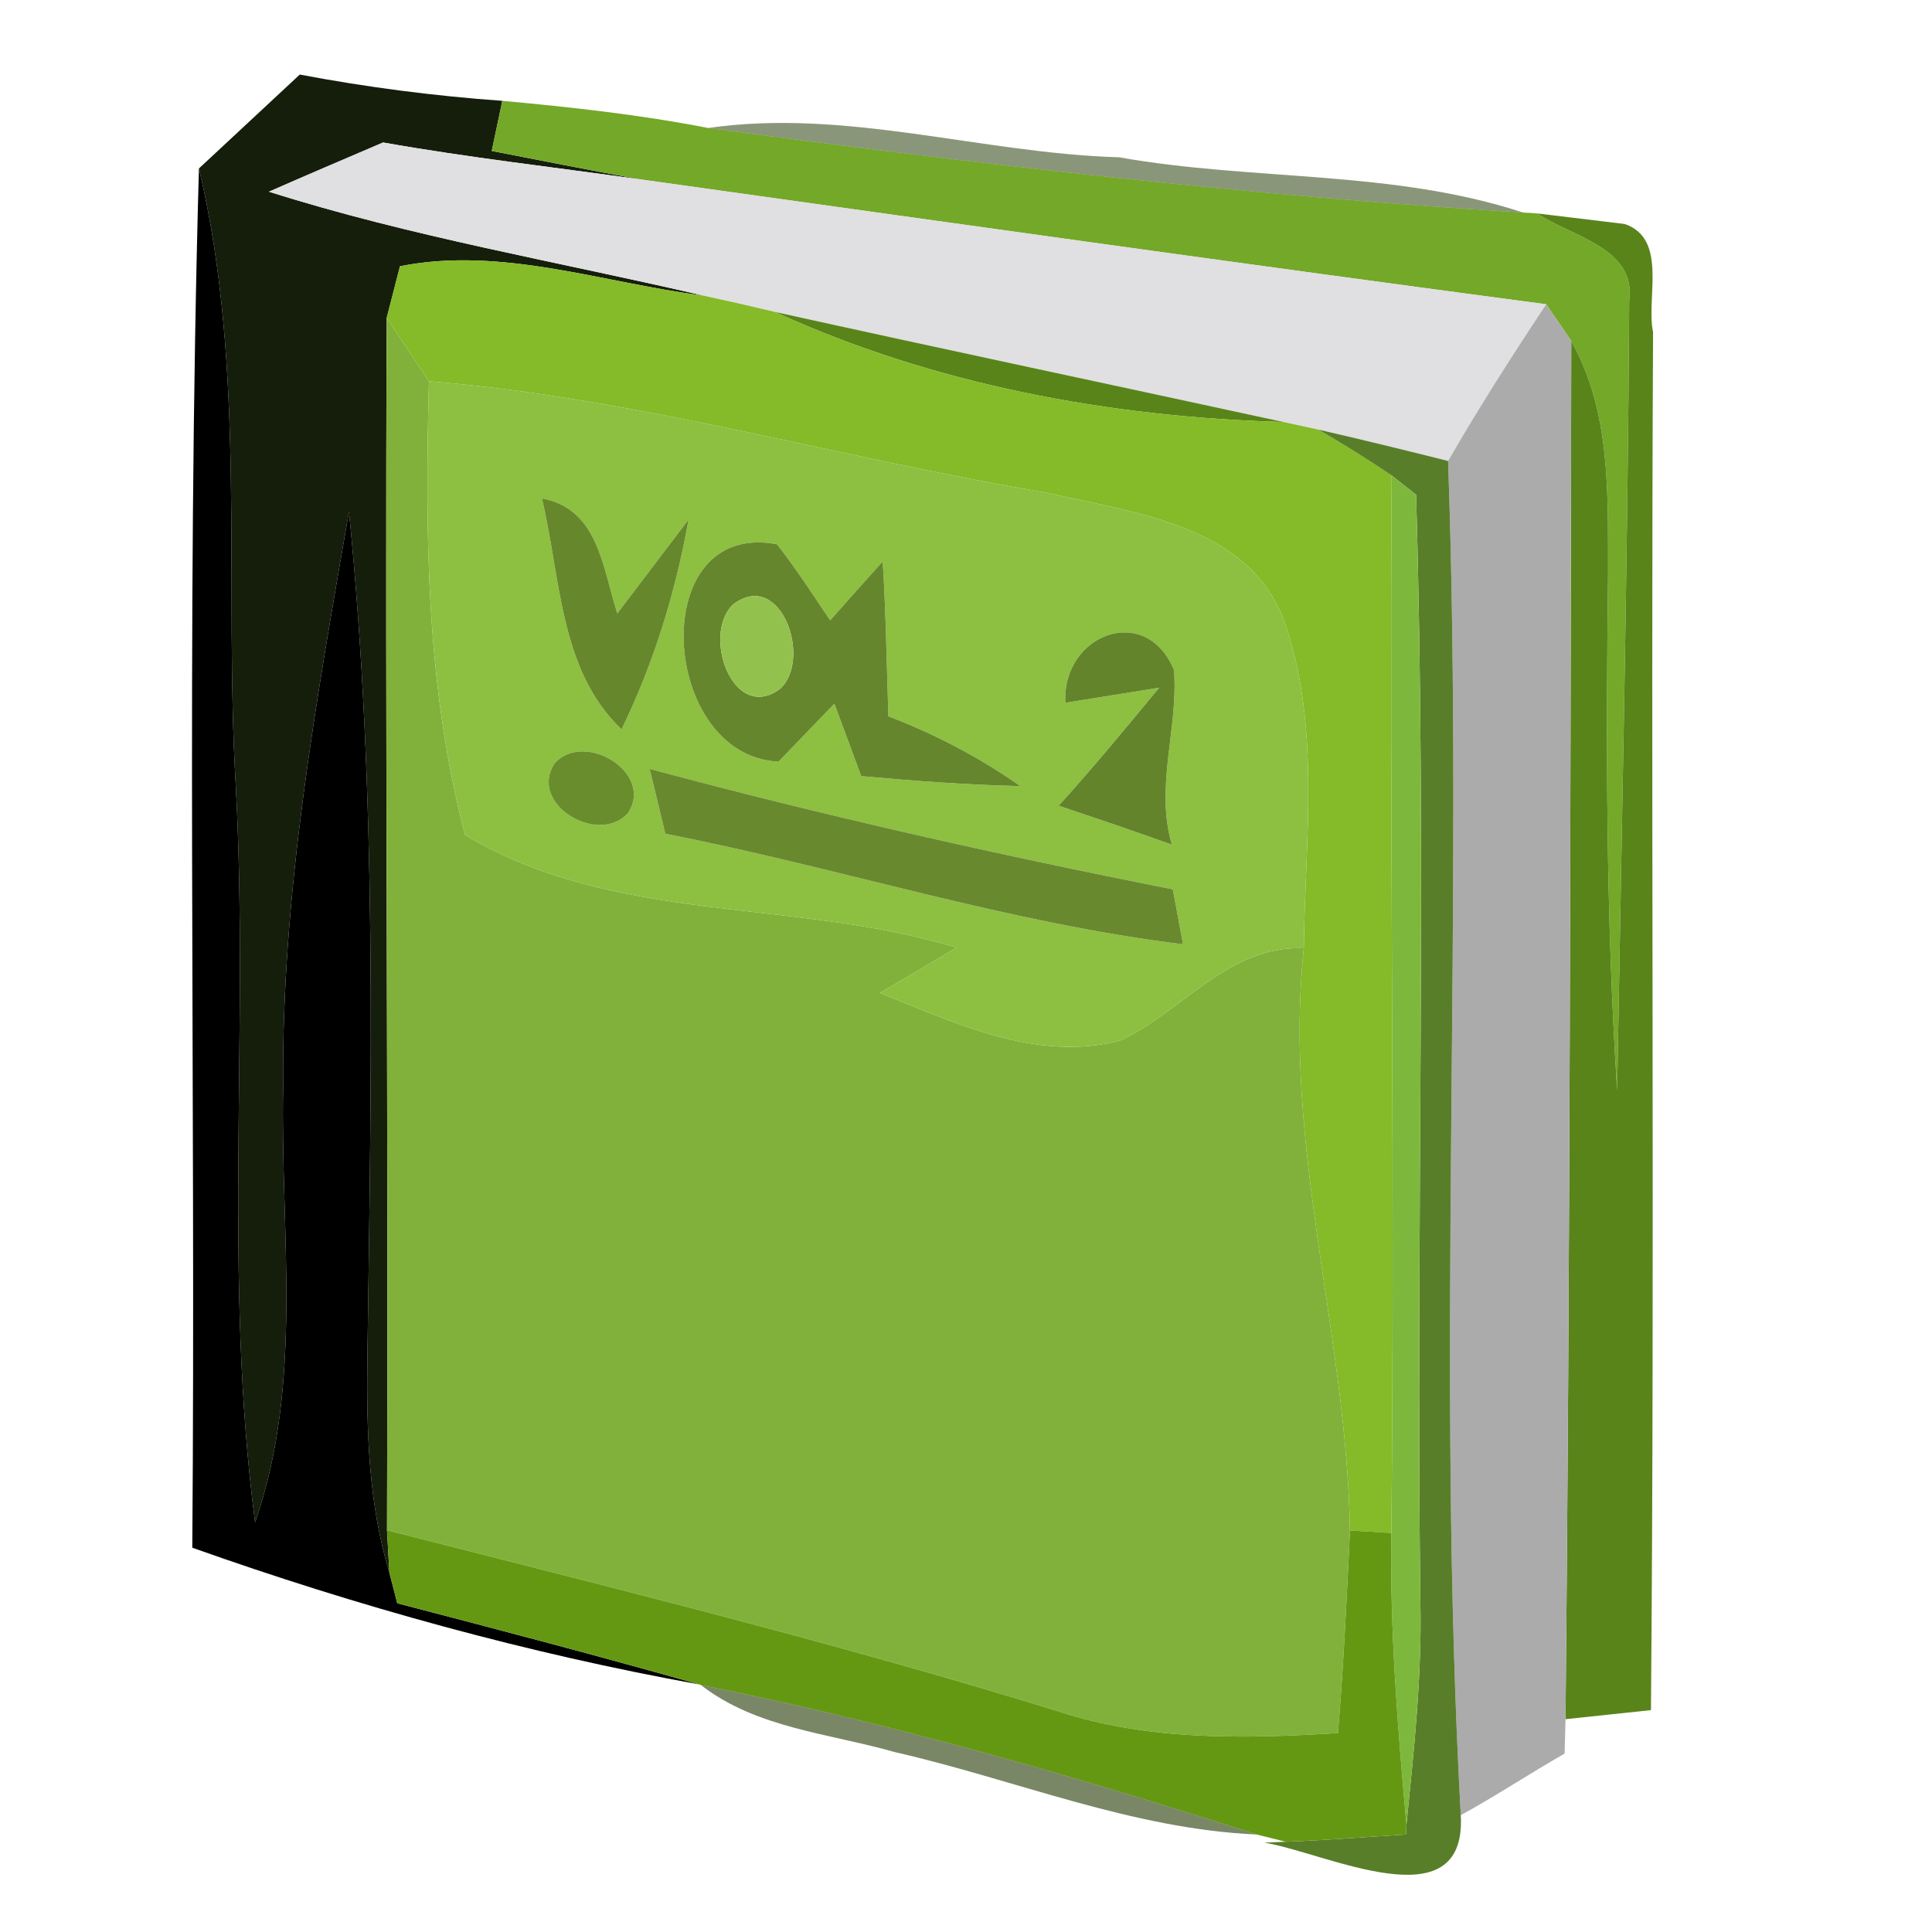 <?xml version="1.0" encoding="UTF-8" ?>
<!DOCTYPE svg PUBLIC "-//W3C//DTD SVG 1.1//EN" "http://www.w3.org/Graphics/SVG/1.1/DTD/svg11.dtd">
<svg width="64pt" height="64pt" viewBox="0 0 64 64" version="1.1" xmlns="http://www.w3.org/2000/svg">
<g id="#151e0bff">
<path fill="#151e0b" opacity="1.00" d=" M 6.59 5.58 C 7.70 4.55 8.81 3.51 9.93 2.47 C 12.15 2.89 14.39 3.18 16.64 3.34 C 16.55 3.75 16.38 4.59 16.29 5.00 C 17.93 5.32 19.56 5.64 21.19 5.94 C 18.36 5.54 15.51 5.22 12.69 4.72 C 11.43 5.26 10.16 5.80 8.91 6.35 C 13.61 7.84 18.49 8.67 23.29 9.79 C 19.97 9.37 16.61 8.15 13.25 8.82 C 13.14 9.25 12.92 10.10 12.81 10.53 C 12.75 23.91 12.87 37.30 12.82 50.69 L 12.90 52.10 C 12.20 49.80 12.14 47.38 12.17 44.99 C 12.30 35.65 12.50 26.27 11.56 16.95 C 10.47 23.25 9.32 29.60 9.38 36.02 C 9.28 40.82 10.07 45.78 8.45 50.43 C 7.39 42.33 8.25 34.15 7.81 26.02 C 7.41 19.21 8.18 12.28 6.59 5.58 Z" />
</g>
<g id="#74a828ff">
<path fill="#74a828" opacity="1.00" d=" M 16.64 3.34 C 18.92 3.55 21.21 3.80 23.46 4.24 C 32.42 5.44 41.43 6.49 50.45 7.04 L 50.92 7.07 C 52.03 7.83 54.21 8.20 53.97 9.96 C 53.92 18.68 53.72 27.40 53.57 36.12 C 53.20 30.41 53.20 24.68 53.27 18.96 C 53.26 16.37 53.37 13.64 52.05 11.30 C 51.84 10.99 51.43 10.38 51.22 10.08 C 41.20 8.75 31.20 7.34 21.19 5.94 C 19.56 5.64 17.93 5.32 16.29 5.00 C 16.38 4.59 16.55 3.75 16.64 3.34 Z" />
</g>
<g id="#283e098a">
<path fill="#283e09" opacity="0.54" d=" M 23.46 4.24 C 28.03 3.58 32.52 5.08 37.07 5.21 C 41.51 6.00 46.14 5.62 50.45 7.04 C 41.43 6.49 32.42 5.44 23.46 4.24 Z" />
</g>
<g id="#e0dfe1ff">
<path fill="#e0dfe1" opacity="1.00" d=" M 8.91 6.35 C 10.16 5.80 11.43 5.26 12.69 4.72 C 15.51 5.22 18.36 5.54 21.19 5.94 C 31.20 7.34 41.20 8.75 51.22 10.08 C 50.09 11.78 48.99 13.50 47.97 15.27 C 46.54 14.91 45.11 14.56 43.67 14.23 C 43.38 14.17 42.81 14.04 42.52 13.98 C 36.90 12.76 31.27 11.57 25.66 10.33 C 24.87 10.14 24.08 9.96 23.29 9.79 C 18.49 8.67 13.61 7.84 8.91 6.35 Z" />
</g>
<g id="#000000ff">
<path fill="#000000" opacity="1.00" d=" M 6.37 51.27 C 6.49 36.04 6.16 20.80 6.59 5.58 C 8.18 12.28 7.41 19.21 7.81 26.02 C 8.25 34.15 7.39 42.33 8.45 50.43 C 10.07 45.78 9.28 40.82 9.38 36.02 C 9.32 29.60 10.47 23.25 11.56 16.95 C 12.50 26.27 12.30 35.65 12.17 44.99 C 12.14 47.38 12.20 49.80 12.90 52.10 L 13.16 53.11 C 16.50 53.98 19.85 54.86 23.17 55.80 C 17.47 54.77 11.83 53.21 6.37 51.27 Z" />
</g>
<g id="#59841aff">
<path fill="#59841a" opacity="1.00" d=" M 50.92 7.07 C 51.65 7.16 53.10 7.33 53.82 7.42 C 55.26 7.91 54.52 9.89 54.76 11.00 C 54.68 26.22 54.82 41.44 54.69 56.65 C 53.98 56.73 52.57 56.87 51.86 56.95 C 52.01 41.73 52.02 26.51 52.05 11.30 C 53.37 13.64 53.26 16.37 53.27 18.96 C 53.20 24.68 53.20 30.41 53.57 36.12 C 53.72 27.40 53.92 18.68 53.97 9.96 C 54.21 8.20 52.03 7.83 50.92 7.07 Z" />
<path fill="#59841a" opacity="1.00" d=" M 25.66 10.33 C 31.27 11.57 36.90 12.76 42.52 13.98 C 36.75 13.82 30.93 12.74 25.66 10.33 Z" />
</g>
<g id="#85ba28ff">
<path fill="#85ba28" opacity="1.00" d=" M 13.25 8.82 C 16.61 8.15 19.97 9.37 23.29 9.79 C 24.08 9.96 24.87 10.14 25.66 10.33 C 30.93 12.74 36.75 13.82 42.52 13.98 C 42.81 14.04 43.38 14.17 43.67 14.23 C 44.50 14.71 45.31 15.22 46.10 15.75 C 46.03 27.43 46.21 39.10 46.09 50.78 L 44.72 50.70 C 44.61 44.23 42.50 37.92 43.19 31.41 C 43.23 27.80 43.76 24.04 42.54 20.57 C 41.35 17.37 37.54 16.99 34.67 16.32 C 27.83 15.18 21.14 13.19 14.21 12.63 C 13.86 12.10 13.16 11.05 12.81 10.53 C 12.92 10.10 13.14 9.25 13.25 8.82 Z" />
</g>
<g id="#ababacff">
<path fill="#ababac" opacity="1.00" d=" M 51.22 10.08 C 51.43 10.38 51.84 10.99 52.05 11.30 C 52.02 26.51 52.01 41.73 51.86 56.95 L 51.83 58.09 C 50.67 58.75 49.56 59.49 48.39 60.13 C 47.57 45.20 48.50 30.22 47.97 15.27 C 48.99 13.50 50.09 11.78 51.22 10.08 Z" />
</g>
<g id="#82b13bff">
<path fill="#82b13b" opacity="1.00" d=" M 12.81 10.53 C 13.16 11.05 13.86 12.10 14.21 12.63 C 14.08 17.67 14.11 22.75 15.41 27.66 C 20.37 30.63 26.33 29.75 31.69 31.39 C 31.06 31.77 29.79 32.52 29.15 32.89 C 31.66 33.89 34.37 35.20 37.13 34.46 C 39.19 33.49 40.69 31.31 43.19 31.41 C 42.50 37.92 44.61 44.23 44.72 50.70 C 44.61 52.94 44.51 55.18 44.32 57.41 C 41.22 57.60 38.05 57.67 35.06 56.69 C 27.72 54.42 20.26 52.59 12.82 50.69 C 12.87 37.30 12.75 23.91 12.81 10.53 Z" />
</g>
<g id="#8dbf41ff">
<path fill="#8dbf41" opacity="1.00" d=" M 14.21 12.63 C 21.14 13.19 27.83 15.18 34.67 16.32 C 37.54 16.99 41.35 17.37 42.54 20.57 C 43.76 24.04 43.23 27.80 43.19 31.41 C 40.69 31.31 39.19 33.49 37.13 34.46 C 34.37 35.20 31.66 33.89 29.15 32.89 C 29.79 32.52 31.06 31.77 31.69 31.39 C 26.33 29.75 20.37 30.63 15.41 27.66 C 14.11 22.75 14.08 17.67 14.21 12.63 M 17.95 16.51 C 18.58 19.11 18.52 22.20 20.59 24.16 C 21.66 21.96 22.38 19.62 22.81 17.21 C 22.22 17.99 21.04 19.54 20.45 20.32 C 19.96 18.83 19.84 16.86 17.95 16.51 M 25.79 25.23 C 26.41 24.59 27.02 23.95 27.64 23.31 C 27.86 23.91 28.31 25.11 28.53 25.71 C 30.28 25.87 32.04 26.00 33.80 26.04 C 32.44 25.09 30.98 24.32 29.43 23.73 C 29.37 22.02 29.35 20.31 29.24 18.60 C 28.80 19.09 27.93 20.06 27.50 20.55 C 26.93 19.70 26.37 18.84 25.74 18.03 C 21.37 17.20 21.85 25.05 25.79 25.23 M 35.29 23.28 C 36.07 23.15 37.63 22.91 38.40 22.78 C 37.31 24.10 36.22 25.42 35.07 26.69 C 36.32 27.11 37.57 27.53 38.82 27.98 C 38.25 26.05 39.04 24.13 38.89 22.20 C 37.97 19.95 35.18 21.00 35.29 23.28 M 18.37 25.29 C 17.49 26.64 19.81 28.02 20.80 26.94 C 21.69 25.60 19.35 24.18 18.37 25.29 M 21.52 25.47 C 21.65 26.01 21.91 27.08 22.04 27.62 C 27.78 28.74 33.37 30.57 39.19 31.28 C 39.10 30.82 38.94 29.91 38.85 29.46 C 33.03 28.31 27.25 27.01 21.52 25.47 Z" />
</g>
<g id="#557b23f8">
<path fill="#557b23" opacity="0.97" d=" M 43.67 14.23 C 45.11 14.56 46.54 14.91 47.97 15.27 C 48.50 30.22 47.57 45.20 48.39 60.13 C 48.59 63.74 43.89 61.36 41.88 61.04 L 42.59 61.01 C 43.92 60.96 45.25 60.85 46.58 60.77 L 46.59 60.44 C 46.84 57.97 47.11 55.49 47.05 53.00 C 46.90 40.80 47.27 28.59 46.91 16.39 L 46.10 15.75 C 45.31 15.22 44.50 14.71 43.67 14.23 Z" />
</g>
<g id="#7db83dff">
<path fill="#7db83d" opacity="1.00" d=" M 46.10 15.75 L 46.91 16.39 C 47.27 28.59 46.90 40.80 47.05 53.00 C 47.11 55.49 46.84 57.97 46.59 60.44 C 46.30 57.23 46.04 54.01 46.09 50.78 C 46.21 39.10 46.03 27.43 46.10 15.75 Z" />
</g>
<g id="#66872cff">
<path fill="#66872c" opacity="1.00" d=" M 17.95 16.51 C 19.84 16.86 19.96 18.83 20.45 20.32 C 21.04 19.54 22.22 17.99 22.81 17.21 C 22.38 19.62 21.66 21.96 20.59 24.16 C 18.52 22.20 18.58 19.11 17.95 16.51 Z" />
</g>
<g id="#65862dff">
<path fill="#65862d" opacity="1.00" d=" M 25.79 25.23 C 21.85 25.05 21.37 17.20 25.74 18.03 C 26.37 18.84 26.93 19.70 27.50 20.55 C 27.93 20.06 28.80 19.09 29.24 18.60 C 29.35 20.31 29.37 22.02 29.43 23.73 C 30.98 24.32 32.44 25.09 33.80 26.04 C 32.04 26.00 30.28 25.87 28.53 25.71 C 28.31 25.11 27.86 23.91 27.64 23.31 C 27.02 23.95 26.41 24.59 25.79 25.23 M 24.29 20.02 C 23.23 21.01 24.28 23.97 25.84 22.82 C 26.92 21.83 25.86 18.83 24.29 20.02 Z" />
</g>
<g id="#93c14eff">
<path fill="#93c14e" opacity="1.00" d=" M 24.29 20.02 C 25.86 18.83 26.92 21.83 25.84 22.82 C 24.28 23.97 23.23 21.01 24.29 20.02 Z" />
</g>
<g id="#63842bff">
<path fill="#63842b" opacity="1.00" d=" M 35.29 23.28 C 35.18 21.00 37.97 19.95 38.89 22.20 C 39.04 24.13 38.25 26.05 38.82 27.98 C 37.57 27.53 36.32 27.11 35.07 26.69 C 36.22 25.42 37.31 24.10 38.40 22.78 C 37.63 22.91 36.07 23.15 35.29 23.28 Z" />
</g>
<g id="#698d2dff">
<path fill="#698d2d" opacity="1.00" d=" M 18.37 25.29 C 19.35 24.18 21.69 25.60 20.80 26.94 C 19.81 28.02 17.49 26.64 18.37 25.29 Z" />
</g>
<g id="#69892fff">
<path fill="#69892f" opacity="1.00" d=" M 21.52 25.47 C 27.25 27.01 33.03 28.31 38.85 29.46 C 38.94 29.91 39.10 30.82 39.19 31.28 C 33.37 30.57 27.78 28.74 22.04 27.62 C 21.91 27.08 21.65 26.01 21.52 25.47 Z" />
</g>
<g id="#659812ff">
<path fill="#659812" opacity="1.00" d=" M 12.82 50.69 C 20.26 52.59 27.72 54.42 35.06 56.69 C 38.05 57.67 41.22 57.60 44.32 57.41 C 44.51 55.18 44.61 52.94 44.72 50.70 L 46.09 50.78 C 46.04 54.01 46.30 57.23 46.59 60.44 L 46.58 60.77 C 45.25 60.85 43.92 60.96 42.59 61.01 L 41.63 60.77 C 35.58 58.83 29.46 57.06 23.22 55.82 L 23.17 55.80 C 19.85 54.86 16.50 53.98 13.16 53.11 L 12.90 52.10 L 12.82 50.69 Z" />
</g>
<g id="#263b069b">
<path fill="#263b06" opacity="0.61" d=" M 23.22 55.82 C 29.46 57.06 35.58 58.83 41.63 60.77 C 37.49 60.59 33.63 58.95 29.64 58.04 C 27.47 57.42 25.06 57.25 23.22 55.82 Z" />
</g>
</svg>
